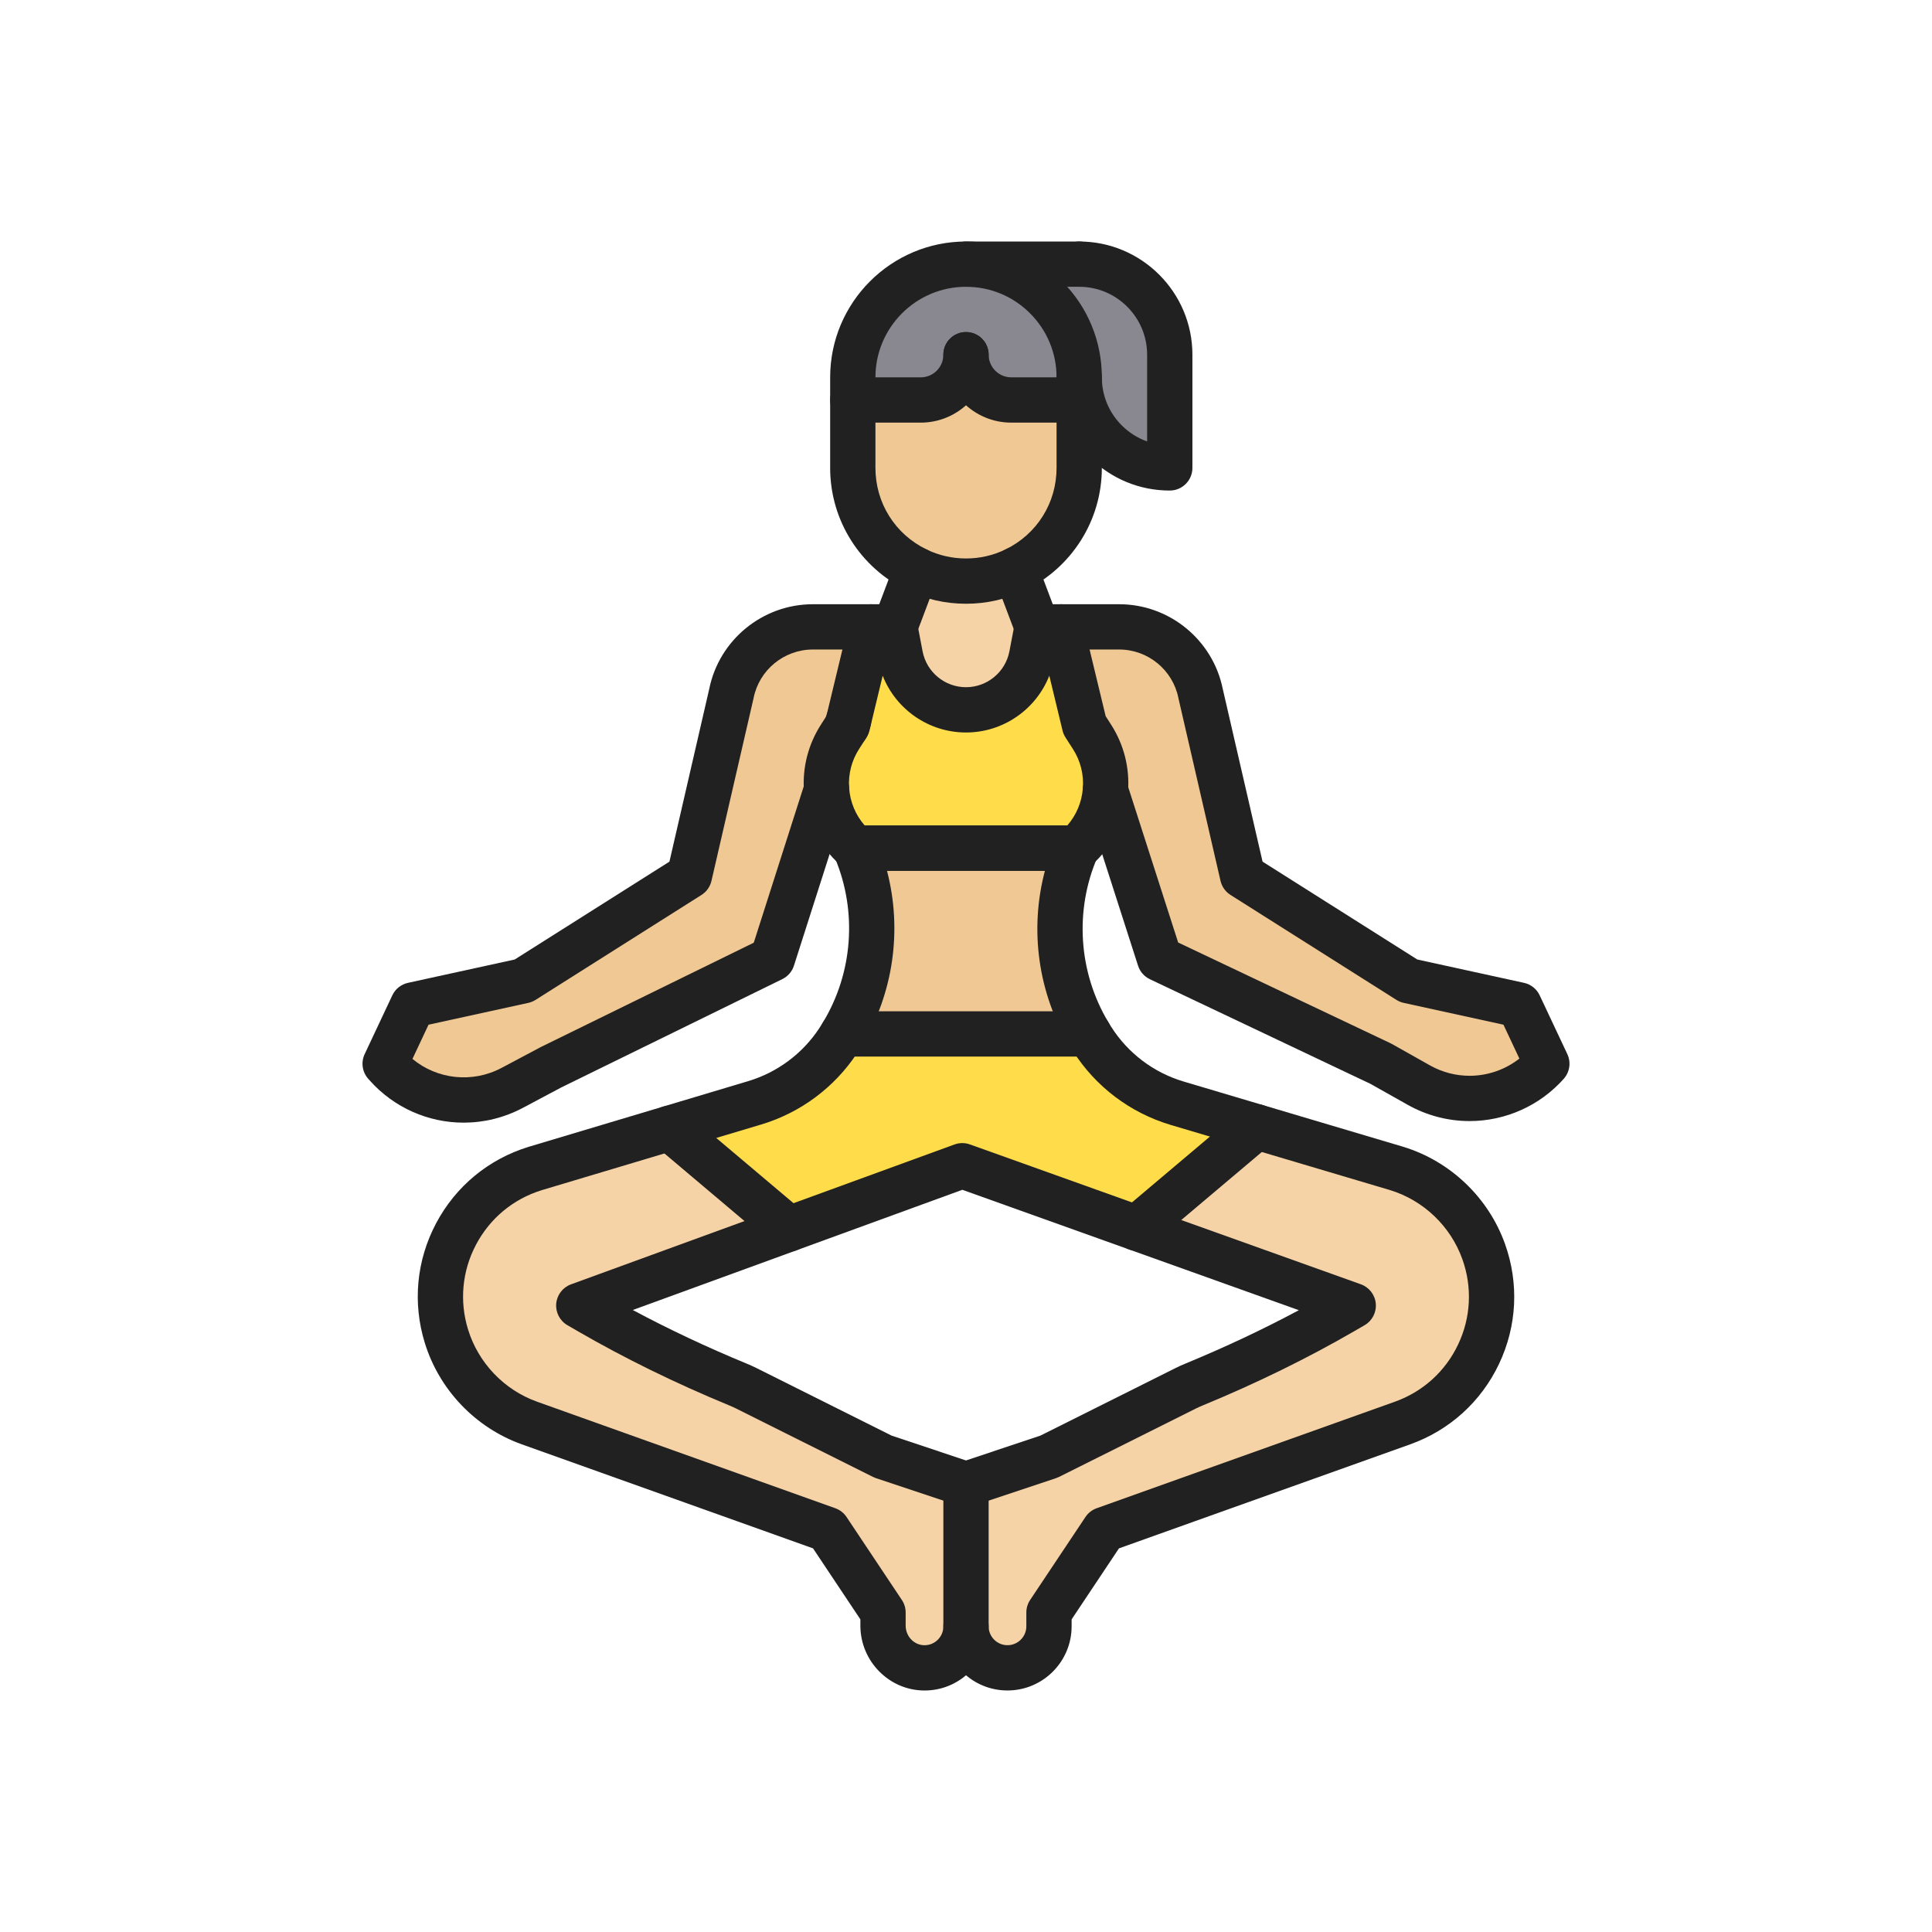<?xml version="1.0" encoding="iso-8859-1"?>
<!-- Generator: Adobe Illustrator 25.2.0, SVG Export Plug-In . SVG Version: 6.00 Build 0)  -->
<svg version="1.1" xmlns="http://www.w3.org/2000/svg" xmlns:xlink="http://www.w3.org/1999/xlink" x="0px" y="0px"
	 viewBox="0 0 2048 2048" style="enable-background:new 0 0 2048 2048;" xml:space="preserve">
<g id="_x32_667.S2_-_Yoga_Pose_III">
	<g>
		<g id="XMLID_45_">
			<g>
				<g>
					<path style="fill:#F5D3A6;" d="M1572.77,1326.72c26.43,73.95-12.09,155.33-86.05,181.76l-228.91,81.75l-87.22,31.17
						l-58.63,87.93v14.69c-0.01,24.26-19.68,43.93-43.95,43.95c-24.29,0.02-43.99-19.66-44.01-43.95v-150.59l87.96-29.34l92.84-46.4
						l52.34-26.17c2.55-1.27,5.47-2.58,8.62-3.88c54.17-22.35,106.97-47.88,157.68-77.25l11.04-6.39l-229.64-82.16L1332,1194.48
						l148.69,44.18C1523.55,1251.85,1557.68,1284.49,1572.77,1326.72z"/>
				</g>
				<g>
					<path style="fill:#F5D3A6;" d="M1024,1573.43v150.59c0,24.54-20.1,44.39-44.73,43.97c-24.12-0.4-43.23-20.58-43.23-44.7v-13.96
						l-58.63-87.93l-87.22-31.17l-228.91-81.75c-42.23-15.09-74.87-49.22-88.06-92.08c-23.1-75.06,19.03-154.64,94.09-177.74
						L709.89,1196l126.42,106.74L613.52,1384l11.04,6.39c50.71,29.37,103.51,54.9,157.68,77.25c3.15,1.3,6.07,2.61,8.62,3.88
						l52.34,26.17l92.84,46.4L1024,1573.43z"/>
				</g>
				<g>
					<path style="fill:#F5D3A6;" d="M1076.51,603.93l22.88,60.58l-5.78,30.35c-6.37,33.42-35.59,57.6-69.61,57.61
						c-34.03,0-63.25-24.18-69.62-57.61l-5.77-30.35l22.88-60.58c15.86,7.73,33.68,12.07,52.51,12.07
						C1042.83,616,1060.65,611.66,1076.51,603.93z"/>
				</g>
				<g>
					<path style="fill:#F0C894;" d="M1154.36,1096H893.02c35.62-58.99,41.08-131.64,14.29-195.51l-0.59-1.42h234.56
						C1113.66,963.09,1118.62,1036.38,1154.36,1096z"/>
				</g>
				<g>
					<path style="fill:#F0C894;" d="M1610.41,1065.3l29.31,62.31c-21.39,24.05-51.44,36.77-81.93,36.77
						c-18.32,0-36.81-4.6-53.67-14.08l-40.33-22.69l-234.55-111.27l-57.46-178.73c0.01-0.01,0-0.02,0-0.02
						c1.51-19.36-3.12-39.27-14.29-56.65l-7.83-12.18l-25.13-104.25h61.93c41.92,0.01,78.02,29.6,86.23,70.71l44.51,193.15
						l175.93,111.28L1610.41,1065.3z"/>
				</g>
				<g>
					<path style="fill:#F0C894;" d="M923.47,664.51l-23.84,98.92l-0.03,0.1l-2.08,6.5v0.01l-7.01,10.9
						c-11.02,17.14-15.67,36.74-14.35,55.86c0,0,0,0.01,0,0.02l-57.4,179.52l-234.55,114.93l-41.21,21.9
						c-44.64,23.71-99.7,13.82-133.29-23.95l-1.43-1.61l29.31-62.31l117.28-25.65L730.8,928.37l44.51-193.15
						c8.21-41.11,44.31-70.7,86.23-70.71H923.47z"/>
				</g>
				<g>
					<path style="fill:#F0C894;" d="M1144,424v72c0,47.44-27.53,88.45-67.49,107.93c-15.86,7.73-33.68,12.07-52.51,12.07
						c-18.83,0-36.65-4.34-52.51-12.07C931.53,584.45,904,543.44,904,496v-72h72c26.51,0,48-21.49,48-48c0,26.51,21.49,48,48,48
						H1144z"/>
				</g>
				<g>
					<path style="fill:#898890;" d="M1240,376v120c-26.51,0-50.51-10.74-67.88-28.12C1154.74,450.51,1144,426.51,1144,400
						c0-33.14-13.43-63.14-35.15-84.85C1087.14,293.43,1057.14,280,1024,280h120C1197.02,280,1240,322.98,1240,376z"/>
				</g>
				<g>
					<path style="fill:#898890;" d="M1144,400v24h-72c-26.51,0-48-21.49-48-48c0,26.51-21.49,48-48,48h-72v-24
						c0-66.27,53.73-120,120-120c33.14,0,63.14,13.43,84.85,35.15C1130.57,336.86,1144,366.86,1144,400z"/>
				</g>
				<g>
					<path style="fill:#FFDC4A;" d="M1157.49,780.94c11.17,17.38,15.8,37.29,14.29,56.65c0,0,0.01,0.01,0,0.02
						c-1.78,22.97-12.19,45.18-30.5,61.45h-29.32H936.04h-29.32c-18.52-16.46-28.96-38.98-30.56-62.24c0-0.01,0-0.02,0-0.02
						c-1.32-19.12,3.33-38.72,14.35-55.86l7.01-10.9v-0.01l0.82-1.27l1.26-5.23l0.03-0.1l23.84-98.92h25.14l5.77,30.35
						c6.37,33.43,35.59,57.61,69.62,57.61c34.02-0.01,63.24-24.19,69.61-57.61l5.78-30.35h25.14l25.13,104.25L1157.49,780.94z"/>
				</g>
				<g>
					<path style="fill:#FFDC4A;" d="M1332,1194.48l-127.16,107.36l-184.8-66.12l-183.73,67.02L709.89,1196l90.11-26.96
						c36.22-10.84,67.49-34.06,88.33-65.61c1.62-2.45,3.18-4.93,4.69-7.43h261.34c0.92,1.54,1.86,3.07,2.82,4.59l0.4,0.63
						c20.86,32.91,52.93,57.16,90.28,68.26L1332,1194.48z"/>
				</g>
			</g>
			<g>
				<g>
					<path style="fill:#212121;" d="M1024,1748.02c-13.255,0-24-10.745-24-24v-150.59c0-13.255,10.745-24,24-24s24,10.745,24,24
						v150.59C1048,1737.274,1037.255,1748.02,1024,1748.02z"/>
				</g>
				<g>
					<path style="fill:#212121;" d="M948.606,688.516c-2.818,0-5.683-0.5-8.476-1.554c-12.4-4.684-18.655-18.532-13.972-30.932
						l22.88-60.58c4.684-12.399,18.532-18.654,30.932-13.972c12.4,4.684,18.656,18.532,13.972,30.932l-22.88,60.58
						C967.433,682.597,958.301,688.516,948.606,688.516z"/>
				</g>
				<g>
					<path style="fill:#212121;" d="M491.5,1190.06c-37.145,0.002-73.626-15.545-99.724-44.891l-1.436-1.616
						c-6.379-7.179-7.865-17.468-3.777-26.158l29.31-62.311c3.174-6.748,9.305-11.637,16.589-13.23l113.151-24.747l164.016-103.744
						l42.219-183.208c10.554-51.956,56.624-89.632,109.686-89.646h61.936c13.255,0,24,10.745,24,24s-10.745,24-24,24h-61.93
						c-30.377,0.007-56.747,21.629-62.695,51.411c-0.046,0.23-0.095,0.46-0.148,0.689l-44.51,193.15
						c-1.42,6.161-5.214,11.514-10.558,14.894l-175.93,111.28c-2.363,1.495-4.97,2.565-7.702,3.163l-105.726,23.123l-17.064,36.278
						c26.365,21.772,63.525,25.947,94.534,9.479l41.205-21.898c0.232-0.123,0.466-0.243,0.702-0.358l225.365-110.429L853.3,829.511
						c4.037-12.625,17.543-19.588,30.169-15.551c12.625,4.037,19.587,17.544,15.55,30.169l-57.4,179.521
						c-1.99,6.224-6.432,11.367-12.299,14.242l-234.197,114.757l-40.861,21.715C534.355,1184.937,512.816,1190.059,491.5,1190.06z"
						/>
				</g>
				<g>
					<path style="fill:#212121;" d="M897.526,794.036c-2.424,0-4.888-0.37-7.321-1.148c-12.624-4.04-19.583-17.549-15.543-30.173
						l2.08-6.5c4.04-12.624,17.548-19.585,30.173-15.543c12.624,4.04,19.583,17.549,15.543,30.173l-2.08,6.5
						C917.117,787.536,907.682,794.036,897.526,794.036z"/>
				</g>
				<g>
					<path style="fill:#212121;" d="M1099.394,688.516c-9.696,0-18.827-5.918-22.456-15.526l-22.88-60.58
						c-4.684-12.4,1.572-26.249,13.973-30.932c12.4-4.682,26.249,1.573,30.932,13.972l22.88,60.58
						c4.684,12.4-1.572,26.249-13.973,30.932C1105.077,688.016,1102.211,688.516,1099.394,688.516z"/>
				</g>
				<g>
					<path style="fill:#212121;" d="M1557.79,1188.38c-22.841,0-45.468-5.934-65.433-17.16l-39.607-22.283l-233.797-110.913
						c-5.986-2.84-10.533-8.029-12.562-14.338l-57.46-178.73c-4.057-12.619,2.885-26.137,15.503-30.194
						c12.615-4.056,26.137,2.882,30.194,15.502l54.281,168.843l225.167,106.819c0.502,0.238,0.996,0.494,1.48,0.767l40.33,22.689
						c12.793,7.193,27.284,10.997,41.902,10.997c19.284,0,37.876-6.518,52.836-18.235l-16.898-35.926l-105.726-23.123
						c-2.731-0.598-5.338-1.668-7.701-3.163l-175.93-111.28c-5.344-3.38-9.138-8.732-10.558-14.894l-44.51-193.15
						c-0.053-0.229-0.103-0.458-0.148-0.689c-5.948-29.782-32.317-51.403-62.701-51.411h-61.924c-13.255,0-24-10.745-24-24
						s10.745-24,24-24h61.93c53.068,0.013,99.138,37.69,109.692,89.646l42.219,183.208l164.016,103.744l113.151,24.747
						c7.285,1.593,13.415,6.482,16.59,13.23l29.31,62.31c4.089,8.693,2.6,18.987-3.784,26.166
						C1632.32,1172.044,1595.921,1188.38,1557.79,1188.38z"/>
				</g>
				<g>
					<path style="fill:#212121;" d="M1141.28,923.06H906.72c-5.877,0-11.55-2.157-15.943-6.061
						c-22.775-20.242-36.47-48.132-38.56-78.533c-0.006-0.09-0.012-0.18-0.017-0.27c-1.667-24.917,4.598-49.198,18.122-70.235
						l5.635-8.761l0.312-1.293c0.041-0.168,0.083-0.337,0.127-0.505l23.743-98.516c2.598-10.78,12.243-18.377,23.332-18.377h25.14
						c11.526,0,21.425,8.194,23.578,19.518l5.77,30.35c4.205,22.068,23.57,38.093,46.042,38.093
						c22.464-0.007,41.828-16.032,46.035-38.104l5.778-30.346c2.155-11.32,12.053-19.511,23.576-19.511h25.141
						c11.089,0,20.733,7.596,23.332,18.376l24.179,100.307l5.638,8.769c13.728,21.36,19.966,45.994,18.048,71.254
						c-0.006,0.083-0.012,0.165-0.019,0.249h0.001c-2.326,30.013-15.995,57.549-38.487,77.536
						C1152.829,920.904,1147.157,923.06,1141.28,923.06z M916.642,875.06h214.715c9.521-10.871,15.298-24.472,16.478-39.086
						c0.006-0.083,0.012-0.167,0.018-0.25c1.155-14.812-2.493-29.269-10.552-41.808l-7.829-12.178
						c-1.451-2.258-2.514-4.744-3.144-7.354l-14.016-58.144c-14.021,35.731-48.788,60.219-88.306,60.23
						c-39.523,0-74.294-24.482-88.322-60.208l-12.723,52.791c-0.041,0.168-0.083,0.337-0.127,0.504l-1.163,4.824
						c-0.632,2.625-1.704,5.125-3.168,7.394l-0.545,0.844c-0.083,0.135-0.167,0.269-0.253,0.402l-7.01,10.9
						c-7.938,12.348-11.602,26.604-10.592,41.224c0.005,0.077,0.01,0.153,0.015,0.229
						C901.182,850.221,906.977,864.031,916.642,875.06z"/>
				</g>
				<g>
					<path style="fill:#212121;" d="M1024,1597.43c-2.564,0-5.13-0.411-7.594-1.233l-87.96-29.34
						c-1.074-0.358-2.122-0.792-3.135-1.299l-92.84-46.399l-52.344-26.173c-1.964-0.978-4.348-2.048-7.047-3.163
						c-57.038-23.532-111.056-50-160.548-78.664l-11.034-6.387c-8.066-4.668-12.7-13.584-11.886-22.868
						c0.814-9.283,6.929-17.257,15.685-20.45l222.79-81.26l183.729-67.021c5.265-1.92,11.035-1.936,16.31-0.051l184.8,66.121v-0.001
						l229.641,82.16c8.8,3.148,14.972,11.12,15.816,20.428c0.846,9.308-3.79,18.26-11.879,22.941l-11.04,6.39
						c-49.483,28.66-103.502,55.128-160.55,78.664c-2.691,1.112-5.076,2.183-7.08,3.181l-52.3,26.15l-92.844,46.401
						c-1.014,0.507-2.061,0.94-3.136,1.299l-87.96,29.34C1029.13,1597.019,1026.564,1597.43,1024,1597.43z M945.248,1521.861
						L1024,1548.13l78.752-26.269l91.318-45.639l52.336-26.169c3.044-1.516,6.46-3.055,10.191-4.597
						c42.04-17.345,82.334-36.313,120.238-56.591l-180.081-64.429l0,0l-176.636-63.199l-175.584,64.049l-173.753,63.374
						c38.019,20.356,78.439,39.393,120.612,56.793c3.742,1.545,7.159,3.086,10.163,4.581l52.377,26.189L945.248,1521.861z"/>
				</g>
				<g>
					<path style="fill:#212121;" d="M980.055,1791.997c-0.398,0-0.795-0.004-1.194-0.01c-36.84-0.612-66.821-31.43-66.821-68.697
						v-6.692l-50.189-75.271l-79.737-28.495l-228.905-81.749c-49.112-17.55-87.588-57.782-102.926-107.622
						c-13.058-42.43-8.81-87.406,11.962-126.644c20.771-39.237,55.577-68.037,98.007-81.095c0.06-0.019,0.12-0.036,0.18-0.055
						l232.69-69.62c30.78-9.212,57.482-29.045,75.184-55.845c1.372-2.073,2.772-4.293,4.173-6.612
						c31.631-52.384,36.38-117.364,12.701-173.817l-0.623-1.5c-3.075-7.406-2.249-15.859,2.204-22.529
						c4.453-6.67,11.942-10.675,19.961-10.675h234.56c8.078,0,15.613,4.063,20.052,10.812s5.185,15.278,1.985,22.695
						c-24.457,56.688-20.11,122.139,11.628,175.083c0.842,1.41,1.685,2.782,2.524,4.111l0.364,0.573
						c17.777,28.046,45.068,48.681,76.863,58.13l232.829,69.18c0.074,0.022,0.148,0.045,0.223,0.067
						c49.841,15.338,90.073,53.813,107.621,102.922c14.94,41.802,12.708,86.921-6.287,127.045
						c-18.995,40.126-52.48,70.452-94.287,85.393l-228.914,81.751l-79.732,28.494l-50.189,75.271v7.422
						c-0.015,37.442-30.489,67.92-67.931,67.95c-0.019,0-0.041,0-0.06,0c-16.279,0.001-31.685-5.686-43.952-16.12
						C1011.729,1786.317,996.33,1791.996,980.055,1791.997z M574.28,1261.626c-30.136,9.3-54.855,29.77-69.613,57.647
						c-14.773,27.906-17.794,59.893-8.508,90.067c10.908,35.446,38.272,64.059,73.197,76.539l228.906,81.749l87.225,31.171
						c4.859,1.737,9.029,4.993,11.892,9.286l58.63,87.93c2.629,3.942,4.032,8.575,4.032,13.314v13.96
						c0,11.236,8.805,20.523,19.628,20.703c5.401,0.117,10.509-1.939,14.356-5.722c3.854-3.788,5.976-8.85,5.976-14.252
						c0-13.251,10.739-23.995,23.99-24c0.003,0,0.007,0,0.01,0c13.248,0,23.989,10.732,24,23.98
						c0.004,5.34,2.087,10.357,5.863,14.13c3.771,3.767,8.781,5.84,14.109,5.84c0.006,0,0.011,0,0.017,0
						c11.008-0.009,19.966-8.963,19.971-19.96v-14.68c0-4.739,1.403-9.372,4.032-13.314l58.63-87.93
						c2.862-4.293,7.032-7.549,11.891-9.286l87.221-31.17l228.915-81.751c29.728-10.624,53.541-32.191,67.051-60.729
						c13.509-28.535,15.096-60.623,4.471-90.354c-12.47-34.897-41.043-62.243-76.446-73.17l-232.699-69.141
						c-42.913-12.754-79.746-40.603-103.715-78.418l-0.384-0.604c-1.089-1.723-2.143-3.438-3.169-5.157
						c-33.517-55.91-42.576-123.022-26.104-185.238H940.24c16.308,62.279,7.025,129.525-26.675,185.335
						c-0.001,0.002-0.001,0.003-0.002,0.005c-1.738,2.877-3.493,5.656-5.215,8.261c-23.884,36.16-59.922,62.929-101.466,75.361
						L574.28,1261.626z M893.02,1096h0.01H893.02z"/>
				</g>
				<g>
					<path style="fill:#212121;" d="M1024,640c-22.085,0-43.29-4.877-63.025-14.496c-23.91-11.655-44.12-29.687-58.448-52.146
						C887.79,550.258,880,523.508,880,496v-96c0-79.402,64.598-144,144-144c38.473,0,74.634,14.981,101.824,42.183
						C1153.019,325.364,1168,361.526,1168,400v96c0,27.508-7.79,54.258-22.527,77.358c-14.328,22.458-34.538,40.49-58.446,52.145
						l-0.001,0C1067.29,635.123,1046.086,640,1024,640z M1076.51,603.93h0.01H1076.51z M1024,304c-52.935,0-96,43.065-96,96v96
						c0,37.028,20.694,70.118,54.007,86.357C995.135,588.755,1009.264,592,1024,592s28.865-3.245,41.993-9.643l0,0
						C1099.306,566.118,1120,533.027,1120,496v-96c0-25.647-9.985-49.753-28.117-67.875C1073.752,313.985,1049.646,304,1024,304z"/>
				</g>
				<g>
					<path style="fill:#212121;" d="M976,448h-72c-13.255,0-24-10.745-24-24s10.745-24,24-24h72c13.233,0,24-10.767,24-24
						c0-13.255,10.745-24,24-24s24,10.745,24,24C1048,415.701,1015.701,448,976,448z"/>
				</g>
				<g>
					<path style="fill:#212121;" d="M1144,448h-72c-39.701,0-72-32.299-72-72c0-13.255,10.745-24,24-24s24,10.745,24,24
						c0,13.233,10.767,24,24,24h72c13.255,0,24,10.745,24,24S1157.255,448,1144,448z"/>
				</g>
				<g>
					<path style="fill:#212121;" d="M1154.36,1120H893.02c-13.255,0-24-10.745-24-24s10.745-24,24-24h261.34
						c13.255,0,24,10.745,24,24S1167.615,1120,1154.36,1120z"/>
				</g>
				<g>
					<path style="fill:#212121;" d="M1240,520c-32.062,0-62.198-12.485-84.855-35.154C1132.484,462.198,1120,432.063,1120,400
						c0-13.255,10.745-24,24-24s24,10.745,24,24c0,19.236,7.488,37.315,21.086,50.905c7.729,7.732,16.902,13.489,26.914,17.018V376
						c0-39.701-32.299-72-72-72c-13.255,0-24-10.745-24-24s10.745-24,24-24c66.168,0,120,53.832,120,120v120
						C1264,509.255,1253.255,520,1240,520z"/>
				</g>
				<g>
					<path style="fill:#212121;" d="M1144,304h-120c-13.255,0-24-10.745-24-24s10.745-24,24-24h120c13.255,0,24,10.745,24,24
						S1157.255,304,1144,304z"/>
				</g>
				<g>
					<path style="fill:#212121;" d="M836.298,1326.741c-5.469,0-10.965-1.859-15.471-5.663l-126.42-106.74
						c-10.128-8.551-11.406-23.693-2.855-33.821c8.552-10.128,23.694-11.404,33.821-2.854l126.42,106.74
						c10.128,8.551,11.406,23.693,2.855,33.821C849.901,1323.846,843.122,1326.741,836.298,1326.741z"/>
				</g>
				<g>
					<path style="fill:#212121;" d="M1204.852,1325.841c-6.824,0-13.603-2.896-18.35-8.519c-8.551-10.128-7.272-25.27,2.855-33.82
						l127.16-107.359c10.127-8.55,25.269-7.274,33.82,2.855c8.551,10.128,7.272,25.27-2.855,33.82l-127.16,107.359
						C1215.817,1323.981,1210.32,1325.841,1204.852,1325.841z"/>
				</g>
			</g>
		</g>
	</g>
</g>
<g id="Layer_1">
</g>
</svg>

